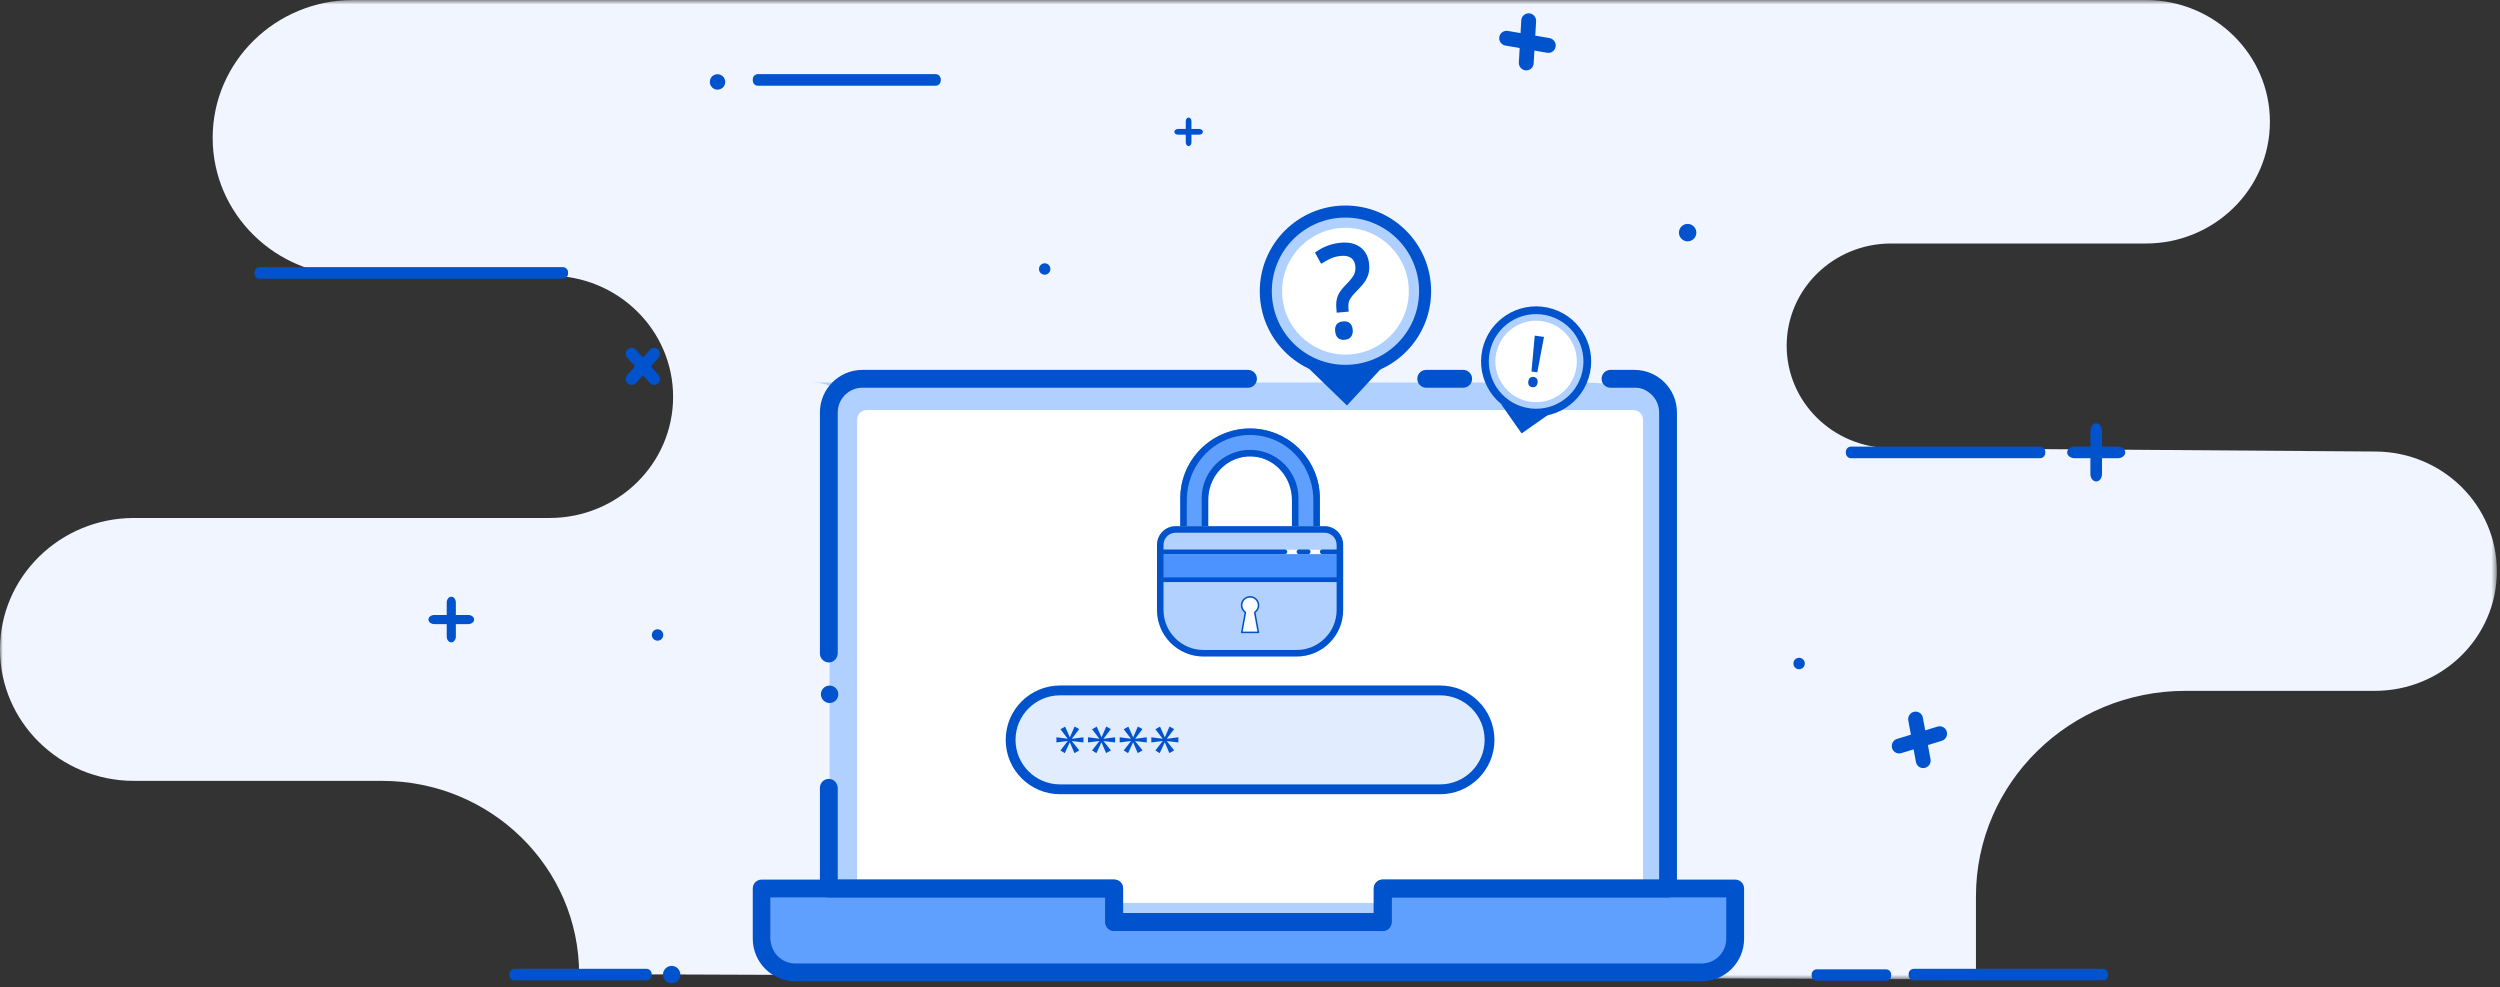 <svg height="173" viewBox="0 0 438 173" width="438" xmlns="http://www.w3.org/2000/svg" xmlns:xlink="http://www.w3.org/1999/xlink"><rect x="0" y="0" width="438" height="173" fill="#333333" stroke="none"/><mask id="a" fill="#fff"><path d="m0 .718h437.451v171.594h-437.451z" fill="#fff" fill-rule="evenodd"/></mask><mask id="b" fill="#fff"><path d="m0 173.282h437.451v-172.282h-437.451z" fill="#fff" fill-rule="evenodd"/></mask><g fill="none" fill-rule="evenodd" transform="translate(0 -1)"><path d="m375.936 43.381h-44.644c-10.088 0-18.268 8.02-18.268 17.913 0 9.842 8.096 17.843 18.133 17.916l85.072.616c11.746.084 21.222 9.446 21.222 20.965 0 11.578-9.572 20.964-21.38 20.964h-33.177c-20.273 0-36.707 16.115-36.707 35.996v14.561l-244.724-.933c0-18.695-15.456-33.852-34.522-33.852h-43.456c-12.97 0-23.486-10.311-23.486-23.031 0-12.717 10.516-23.028 23.486-23.028h72.799c11.954 0 21.645-9.504 21.645-21.225 0-11.722-9.691-21.226-21.645-21.226h-34.397c-13.602 0-24.627-10.811-24.627-24.15 0-13.336 11.025-24.149 24.627-24.149h314.049c12.014 0 21.753 9.551 21.753 21.331 0 11.781-9.739 21.332-21.753 21.332" fill="#f0f5ff" mask="url(#a)" transform="translate(0 .282)"/><g fill="#0053cc"><path d="m367.255 85.353c-.562 0-1.018-.582-1.018-1.299v-7.584c0-.718.456-1.3 1.018-1.3s1.018.582 1.018 1.3v7.584c0 .717-.456 1.299-1.018 1.299"/><path d="m372.347 80.261c0 .562-.583 1.018-1.3 1.018h-7.584c-.717 0-1.3-.456-1.3-1.018s.583-1.017 1.3-1.017h7.584c.717 0 1.3.455 1.3 1.017"/><path d="m117.674 173.282c-.842 0-1.525-.683-1.525-1.527s.683-1.528 1.525-1.528c.843 0 1.526.684 1.526 1.528s-.683 1.527-1.526 1.527"/><path d="m295.674 43.282c-.842 0-1.525-.683-1.525-1.527s.683-1.528 1.525-1.528c.843 0 1.526.684 1.526 1.528s-.683 1.527-1.526 1.527"/><path d="m109.982 62.213c-.425.386-.459 1.047-.077 1.472l3.935 4.406c.193.213.447.329.713.343.265.014.533-.075.744-.267.424-.387.458-1.044.077-1.472l-3.936-4.407c-.19-.211-.448-.327-.713-.341-.263-.013-.532.076-.743.266"/><path d="m115.297 62.213c.424.386.458 1.047.076 1.472l-3.935 4.406c-.193.213-.447.329-.713.343-.265.014-.532-.075-.744-.267-.424-.387-.458-1.044-.077-1.472l3.936-4.407c.19-.211.448-.327.713-.341.263-.013.532.076.744.266"/><path d="m45.503 47.805h53.107c.505 0 .914.409.914.914v.208c0 .505-.409.914-.914.914h-53.107c-.505 0-.914-.409-.914-.914v-.208c0-.505.409-.914.914-.914"/><path d="m132.8 13.986h31.107c.505 0 .914.41.914.915v.208c0 .504-.409.914-.914.914h-31.107c-.505 0-.914-.41-.914-.914v-.208c0-.505.409-.915.914-.915"/></g><path d="m292.681 164.015h-147.337v-89.486c0-3.596 2.915-6.51-3.49-6.51h134.318c13.595 0 16.509 2.914 16.509 6.51z" fill="#b0d0ff"/><path d="m150.169 159.191v-84.662c0-.929.755-1.685 1.685-1.685h134.318c.929 0 1.684.756 1.684 1.685v84.662z" fill="#fff"/><path d="m243.049 156.664v5.881h-48.318v-5.881h-59.712v8.822c-.167 3.077 2.301 5.704 3.8 5.881h156.697c4.944-.177 7.412-2.804 7.246-5.881v-8.822z" fill="#5fa0ff"/><path d="m249.871 68.929h6.478c.862 0 1.561-.699 1.561-1.562s-.699-1.563-1.561-1.563h-6.478c-.863 0-1.562.7-1.562 1.563s.699 1.562 1.562 1.562" fill="#0053cc"/><path d="m286.36 65.805h-4.201c-.862 0-1.563.7-1.563 1.562 0 .863.701 1.563 1.563 1.563h4.202c2.378.003 4.314 1.939 4.317 4.318v81.855h-48.427c-.864 0-1.563.699-1.563 1.561v4.32h-43.925v-4.32c0-.862-.699-1.561-1.561-1.561h-48.429v-15.994c0-.779-.53-1.502-1.298-1.628-.977-.161-1.826.593-1.826 1.54v17.643c0 .863.699 1.563 1.563 1.563h48.427v4.319c0 .863.7 1.562 1.562 1.562h47.05c.862 0 1.562-.699 1.562-1.562v-4.319h48.428c.863 0 1.562-.699 1.562-1.562v-83.415c-.005-4.101-3.344-7.441-7.443-7.445" fill="#0053cc"/><path d="m145.475 117.036c.768-.126 1.298-.85 1.298-1.628v-42.163c.003-2.376 1.94-4.313 4.319-4.316h67.558c.863 0 1.562-.7 1.562-1.562 0-.863-.699-1.563-1.562-1.563h-67.556c-4.101.004-7.441 3.344-7.445 7.443v42.248c0 .949.848 1.702 1.826 1.541" fill="#0053cc"/><path d="m135.01 165.486c.004 2.379 1.94 4.315 4.317 4.318h158.794c2.38-.003 4.316-1.939 4.32-4.317v-7.261h-58.628v4.319c0 .861-.701 1.562-1.563 1.562h-47.05c-.861 0-1.562-.701-1.562-1.562v-4.319h-58.628zm4.319 7.443c-4.099-.005-7.438-3.344-7.443-7.444v-8.821c0-.862.7-1.562 1.562-1.562h61.752c.862 0 1.563.7 1.563 1.562v4.319h43.925v-4.319c0-.862.701-1.562 1.562-1.562h61.752c.862 0 1.563.7 1.563 1.562v8.822c-.004 4.099-3.344 7.438-7.445 7.443h.001z" fill="#0053cc"/><path d="m231.243 88.297c0-6.125-4.504-11.196-10.379-12.088-.07-.011-.141-.019-.21-.029-.124-.016-.247-.033-.372-.046-.107-.011-.216-.019-.324-.027-.098-.007-.195-.016-.293-.021-.021-.001-.041-.004-.061-.005-.086-.004-.17-.003-.255-.005-.112-.003-.223-.007-.335-.007-.114 0-.225.004-.337.007-.085.002-.169.001-.254.005-.021.001-.04.004-.061.005-.098.005-.196.014-.294.021-.108.008-.217.016-.324.027-.124.013-.248.03-.371.046-.07.01-.141.018-.21.029-5.876.892-10.379 5.963-10.379 12.088 0 .037.004.074.005.111-.001.078-.005.156-.005.234v6.177h4.892v-6.271c0-3.54 2.419-6.673 5.771-7.419.004-.001.008-.002.012-.003.086-.019.173-.035.261-.051.047-.008.095-.017.144-.025.059-.009.118-.018.178-.025.07-.01.139-.018.21-.025.053-.006.105-.011.158-.015.069-.005.139-.01.208-.014.066-.003.133-.006.199-.007.066-.002.131-.003.197-.003.065 0 .13.001.196.003.065.001.132.004.198.007.069.004.14.009.209.014.053.004.105.009.158.015.07.007.14.015.209.025.06.007.119.016.178.025.049.008.097.017.145.025.087.016.174.032.261.051.004.001.007.002.011.003 3.353.746 5.772 3.879 5.772 7.419v6.271h4.892v-6.177c0-.078-.004-.156-.006-.234.002-.037.006-.074.006-.111" fill="#5fa0ff"/><path d="m230.102 93.677h-2.609v-1.513l-.005-4.092c-.104-3.945-2.913-7.226-6.637-8.052-.024-.006-.05-.012-.074-.017-.072-.016-.147-.029-.22-.043-.073-.013-.146-.027-.22-.039-.043-.007-.087-.012-.13-.018-.099-.015-.199-.028-.3-.039-.034-.003-.07-.006-.104-.009-.076-.007-.151-.016-.228-.021-.024-.001-.047-.001-.071-.002-.163-.009-.326-.015-.491-.015s-.329.006-.492.015c-.023.001-.047.001-.07.002-.077.005-.153.014-.228.021-.035.003-.069.006-.104.009-.101.011-.201.024-.301.039-.043.006-.086.011-.129.018-.074.012-.148.026-.221.039-.073.014-.146.027-.22.043-.024.005-.048.011-.073.017-3.793.842-6.638 4.229-6.641 8.27v2.271 3.116h-2.611v-3.116l.012-2.313c.176-5.369 3.907-9.811 8.894-10.822.077-.016.155-.028.233-.042.096-.018.191-.036.288-.051.13-.019.262-.034.394-.05.049-.005.098-.013.149-.018.135-.014.271-.023.407-.031.052-.003.103-.009.155-.012.185-.008.371-.014.558-.014s.373.006.558.014c.052.003.103.009.155.012.136.008.272.017.407.031.05.005.1.013.15.018.131.016.262.031.392.05.098.015.193.033.288.051.078.014.158.026.235.042 4.931 1 8.634 5.356 8.885 10.646 0 0 .011.327.011.334v1.961c.003-.002.006-.003.008-.005zm1.141-5.38c0-6.343-4.83-11.558-11.013-12.17-.074-.007-.15-.011-.226-.017-.129-.01-.257-.022-.387-.028-.004 0-.009-.001-.013-.001-.198-.009-.396-.014-.591-.014-.196 0-.393.005-.591.014-.005 0-.008.001-.013.001-.13.006-.258.018-.387.028-.076.006-.151.01-.227.017-6.181.612-11.011 5.827-11.011 12.17 0 .037.004.073.005.11-.001.079-.005.156-.005.235v6.177h4.891v-6.271c0-3.637 2.554-6.843 6.05-7.475.038-.006.077-.014.115-.02.062-.01.123-.018.186-.026.063-.009.128-.018.192-.025.053-.006.107-.01.159-.014.066-.006.13-.011.195-.015.148-.009.296-.014.441-.014s.293.005.441.014c.065.004.129.009.194.015.054.004.107.008.16.014.065.007.128.016.192.025.062.008.124.016.185.026.039.006.077.014.116.02 3.496.632 6.05 3.838 6.05 7.475v6.271h4.892v-6.177c0-.079-.004-.156-.006-.235.002-.037.006-.073.006-.11z" fill="#0053cc"/><path d="m227.167 116.017h-16.307c-4.504 0-8.153-3.649-8.153-8.153v-11.414c0-1.801 1.46-3.262 3.262-3.262h26.09c1.8 0 3.26 1.461 3.26 3.262v11.414c0 4.504-3.649 8.153-8.152 8.153" fill="#b3d1ff"/><path d="m203.522 102.564h30.981v-5.299h-30.981z" fill="#4d93ff" mask="url(#b)"/><path d="m203.522 98.08h30.981v-.815h-30.981z" fill="#fff" mask="url(#b)"/><path d="m220.643 107.049c0-.901-.729-1.63-1.63-1.63s-1.631.729-1.631 1.63c0 .532.26 1 .654 1.298l-.654 3.594h3.261l-.652-3.594c.393-.298.652-.766.652-1.298" fill="#fcfdff" mask="url(#b)"/><path d="m232.058 93.189h-26.09c-1.802 0-3.262 1.46-3.262 3.261v11.415c0 4.503 3.65 8.153 8.154 8.153h16.306c4.503 0 8.153-3.65 8.153-8.153v-11.415c0-1.801-1.46-3.261-3.261-3.261m0 1.142c1.169 0 2.119.95 2.119 2.119v11.415c0 3.866-3.144 7.011-7.011 7.011h-16.306c-3.866 0-7.012-3.145-7.012-7.011v-11.415c0-1.169.951-2.119 2.12-2.119z" fill="#0053cc" mask="url(#b)"/><path d="m219.013 105.419c-.901 0-1.631.729-1.631 1.63 0 .532.26 1 .653 1.298l-.653 3.594h3.261l-.652-3.594c.393-.298.652-.766.652-1.298 0-.901-.729-1.63-1.63-1.63m0 .285c.742 0 1.346.603 1.346 1.345 0 .422-.199.811-.54 1.071-.086.065-.129.173-.111.278l.593 3.258h-2.576l.591-3.258c.02-.105-.023-.213-.109-.278-.342-.26-.54-.649-.54-1.071 0-.742.604-1.345 1.346-1.345m15.49-2.731h-30.981c-.225 0-.407-.183-.407-.408 0-.224.182-.407.407-.407h30.981c.225 0 .408.183.408.407 0 .225-.183.408-.408.408m-9.376-4.892h-21.605c-.225 0-.407-.183-.407-.408 0-.224.182-.407.407-.407h21.605c.225 0 .408.183.408.407 0 .225-.183.408-.408.408m4.077 0h-1.63c-.225 0-.408-.183-.408-.408 0-.224.183-.407.408-.407h1.63c.225 0 .408.183.408.407 0 .225-.183.408-.408.408m5.299 0h-2.853c-.225 0-.408-.183-.408-.408 0-.224.183-.407.408-.407h2.853c.225 0 .408.183.408.407 0 .225-.183.408-.408.408" fill="#0053cc" mask="url(#b)"/><path d="m252.305 139.286h-66.584c-4.784 0-8.663-3.878-8.663-8.663 0-4.784 3.879-8.663 8.663-8.663h66.584c4.784 0 8.662 3.879 8.662 8.663 0 4.785-3.878 8.663-8.662 8.663" fill="#e1edff" mask="url(#b)"/><path d="m252.305 139.286h-66.584c-4.784 0-8.663-3.878-8.663-8.663 0-4.784 3.879-8.663 8.663-8.663h66.584c4.784 0 8.662 3.879 8.662 8.663 0 4.785-3.878 8.663-8.662 8.663z" mask="url(#b)" stroke="#0053cc" stroke-width="1.723"/><g fill="#0053cc"><path d="m189.072 128.74-1.269 1.669v.027l2.017-.267v.907l-2.017-.24v.028l1.283 1.601-.842.481-.801-1.87h-.027l-.867 1.883-.761-.48 1.267-1.63v-.026l-1.975.253v-.907l1.963.253v-.026l-1.255-1.63.814-.466.827 1.856h.028l.813-1.87z" mask="url(#b)"/><path d="m194.616 128.74-1.269 1.669v.027l2.017-.267v.907l-2.017-.24v.028l1.283 1.601-.842.481-.801-1.87h-.026l-.868 1.883-.761-.48 1.267-1.63v-.026l-1.975.253v-.907l1.963.253v-.026l-1.255-1.63.814-.466.827 1.856h.028l.814-1.87z" mask="url(#b)"/><path d="m200.16 128.74-1.268 1.669v.027l2.016-.267v.907l-2.016-.24v.028l1.282 1.601-.842.481-.801-1.87h-.026l-.868 1.883-.761-.48 1.268-1.63v-.026l-1.976.253v-.907l1.963.253v-.026l-1.255-1.63.814-.466.828 1.856h.027l.814-1.87z" mask="url(#b)"/><path d="m205.704 128.74-1.268 1.669v.027l2.016-.267v.907l-2.016-.24v.028l1.282 1.601-.841.481-.802-1.87h-.026l-.868 1.883-.761-.48 1.268-1.63v-.026l-1.976.253v-.907l1.963.253v-.026l-1.255-1.63.814-.466.828 1.856h.027l.814-1.87z" mask="url(#b)"/><path d="m90.153 170.736h23.107c.505 0 .914.41.914.914v.209c0 .504-.409.914-.914.914h-23.107c-.505 0-.914-.41-.914-.914v-.209c0-.504.409-.914.914-.914" mask="url(#b)"/><path d="m335.309 170.736h33.107c.505 0 .914.41.914.914v.209c0 .504-.409.914-.914.914h-33.107c-.505 0-.914-.41-.914-.914v-.209c0-.504.409-.914.914-.914" mask="url(#b)"/><path d="m324.309 79.243h33.107c.505 0 .914.409.914.914v.209c0 .504-.409.914-.914.914h-33.107c-.505 0-.914-.41-.914-.914v-.209c0-.505.409-.914.914-.914" mask="url(#b)"/><path d="m318.309 170.822h12.107c.505 0 .914.409.914.914v.208c0 .505-.409.914-.914.914h-12.107c-.505 0-.914-.409-.914-.914v-.208c0-.505.409-.914.914-.914" mask="url(#b)"/><path d="m145.344 124.167c-.842 0-1.525-.683-1.525-1.527 0-.843.683-1.528 1.525-1.528.843 0 1.526.685 1.526 1.528 0 .844-.683 1.527-1.526 1.527" mask="url(#b)"/><path d="m262.68 7.479c-.115.711.366 1.387 1.073 1.506l7.303 1.26c.354.06.694-.024.967-.218.27-.193.465-.489.522-.843.116-.711-.363-1.383-1.072-1.506l-7.303-1.26c-.351-.059-.695.027-.966.22-.268.192-.464.489-.524.841" mask="url(#b)"/><path d="m267.903 3.335c.719.048 1.268.671 1.223 1.387l-.431 7.398c-.022.359-.182.671-.433.892-.249.219-.581.342-.939.317-.718-.048-1.265-.667-1.223-1.387l.431-7.398c.022-.355.185-.67.435-.89.247-.218.581-.341.937-.319" mask="url(#b)"/><path d="m127.062 15.355c0 .747-.604 1.351-1.351 1.351-.746 0-1.351-.604-1.351-1.351 0-.746.605-1.351 1.351-1.351.747 0 1.351.605 1.351 1.351" mask="url(#b)"/><path d="m184.03 48.129c0 .552-.447 1-1 1s-1-.448-1-1 .447-1 1-1 1 .448 1 1" mask="url(#b)"/><path d="m337.184 135.546c.707-.137 1.176-.823 1.043-1.527l-1.341-7.288c-.067-.354-.263-.643-.54-.832-.274-.187-.619-.267-.971-.199-.707.137-1.172.819-1.043 1.527l1.341 7.288c.067.351.267.643.541.83.273.186.619.267.97.201" mask="url(#b)"/><path d="m331.491 132.078c-.203-.691.191-1.421.878-1.626l7.092-2.153c.344-.103.691-.061.986.098.292.158.522.428.623.771.202.691-.19 1.418-.879 1.627l-7.091 2.153c-.341.102-.693.058-.986-.1-.29-.157-.521-.428-.623-.77" mask="url(#b)"/><path d="m79.065 113.544c-.441 0-.799-.458-.799-1.021v-5.958c0-.564.358-1.021.799-1.021s.8.457.8 1.021v5.958c0 .563-.359 1.021-.8 1.021" mask="url(#b)"/><path d="m83.065 109.544c0 .441-.457.799-1.021.799h-5.958c-.563 0-1.021-.358-1.021-.799s.458-.799 1.021-.799h5.958c.564 0 1.021.358 1.021.799" mask="url(#b)"/><path d="m250.733 52.02c0 8.29-6.721 15.01-15.01 15.01-8.29 0-15.011-6.72-15.011-15.01s6.721-15.01 15.011-15.01c8.289 0 15.01 6.72 15.01 15.01" mask="url(#b)"/></g><path d="m248.624 52.02c0 7.125-5.776 12.9-12.9 12.9-7.125 0-12.902-5.775-12.902-12.9s5.777-12.901 12.902-12.901c7.124 0 12.9 5.776 12.9 12.901" fill="#b0d0ff" mask="url(#b)"/><path d="m246.825 52.02c0 6.131-4.971 11.102-11.102 11.102s-11.102-4.971-11.102-11.102c0-6.132 4.971-11.103 11.102-11.103s11.102 4.971 11.102 11.103" fill="#fff" mask="url(#b)"/><path d="m228.131 64.422 7.854 7.616 6.591-7.117-7.12.884z" fill="#0053cc" mask="url(#b)"/><path d="m234.192 55.781-.064-.745c-.076-.855.005-1.577.242-2.169.211-.526.589-1.083 1.135-1.669l.213-.221c.788-.804 1.287-1.419 1.499-1.845.211-.425.293-.917.245-1.476-.058-.652-.302-1.136-.733-1.45-.432-.314-1.022-.439-1.774-.373-.68.059-1.3.219-1.862.48-.56.26-1.104.562-1.629.905l-1.081-1.971c1.376-1.004 2.894-1.579 4.554-1.724 1.402-.123 2.547.153 3.436.826.887.673 1.388 1.666 1.504 2.978.05.582.017 1.107-.101 1.576-.117.467-.317.921-.6 1.36-.254.396-.686.908-1.296 1.538l-.21.214c-.617.625-1.021 1.134-1.213 1.526-.193.392-.262.903-.207 1.532l.046.524zm-.274 3.26c-.093-1.066.372-1.643 1.395-1.732.501-.044.897.062 1.185.317.289.256.456.637.5 1.145.044.501-.055.909-.298 1.225-.242.317-.611.496-1.105.539-.494.044-.885-.066-1.175-.328-.29-.263-.457-.652-.502-1.166z" fill="#0053cc" mask="url(#b)"/><path d="m278.56 66.349c-1.119 5.209-6.25 8.524-11.459 7.405-5.209-1.12-8.524-6.25-7.405-11.459 1.12-5.21 6.25-8.525 11.46-7.405 5.209 1.119 8.524 6.25 7.404 11.459" fill="#0053cc" mask="url(#b)"/><path d="m277.235 66.064c-.962 4.477-5.372 7.327-9.849 6.364-4.477-.962-7.326-5.371-6.364-9.848s5.371-7.327 9.849-6.365c4.476.963 7.326 5.372 6.364 9.849" fill="#b0d0ff" mask="url(#b)"/><path d="m276.105 65.822c-.828 3.853-4.623 6.305-8.476 5.477s-6.305-4.623-5.477-8.476 4.623-6.305 8.475-5.477c3.854.828 6.306 4.623 5.478 8.476" fill="#fff" mask="url(#b)"/><path d="m263.008 71.834 3.582 5.103 5.103-3.583z" fill="#0053cc" mask="url(#b)"/><path d="m269.334 66.229-1.019-.143.573-6.286 1.622.228zm-1.572 1.589c.04-.289.141-.498.304-.628.164-.13.376-.177.638-.14.259.036.446.142.563.318.116.175.155.401.116.678s-.14.486-.303.628-.372.196-.626.16c-.259-.037-.449-.143-.571-.319-.121-.176-.162-.409-.121-.697z" fill="#0053cc" mask="url(#b)"/><path d="m316.202 117.247c0 .552-.447 1-1 1-.552 0-1-.448-1-1s.448-1 1-1c.553 0 1 .448 1 1" fill="#0053cc" mask="url(#b)"/><path d="m116.202 112.247c0 .552-.447 1-1 1-.552 0-1-.448-1-1s.448-1 1-1c.553 0 1 .448 1 1" fill="#0053cc" mask="url(#b)"/><path d="m208.245 26.594c-.276 0-.5-.286-.5-.638v-3.724c0-.352.224-.638.5-.638.275 0 .499.286.499.638v3.724c0 .352-.224.638-.499.638" fill="#0053cc" mask="url(#b)"/><path d="m210.745 24.094c0 .276-.286.5-.639.5h-3.723c-.352 0-.638-.224-.638-.5s.286-.5.638-.5h3.723c.353 0 .639.224.639.5" fill="#0053cc" mask="url(#b)"/></g></svg>